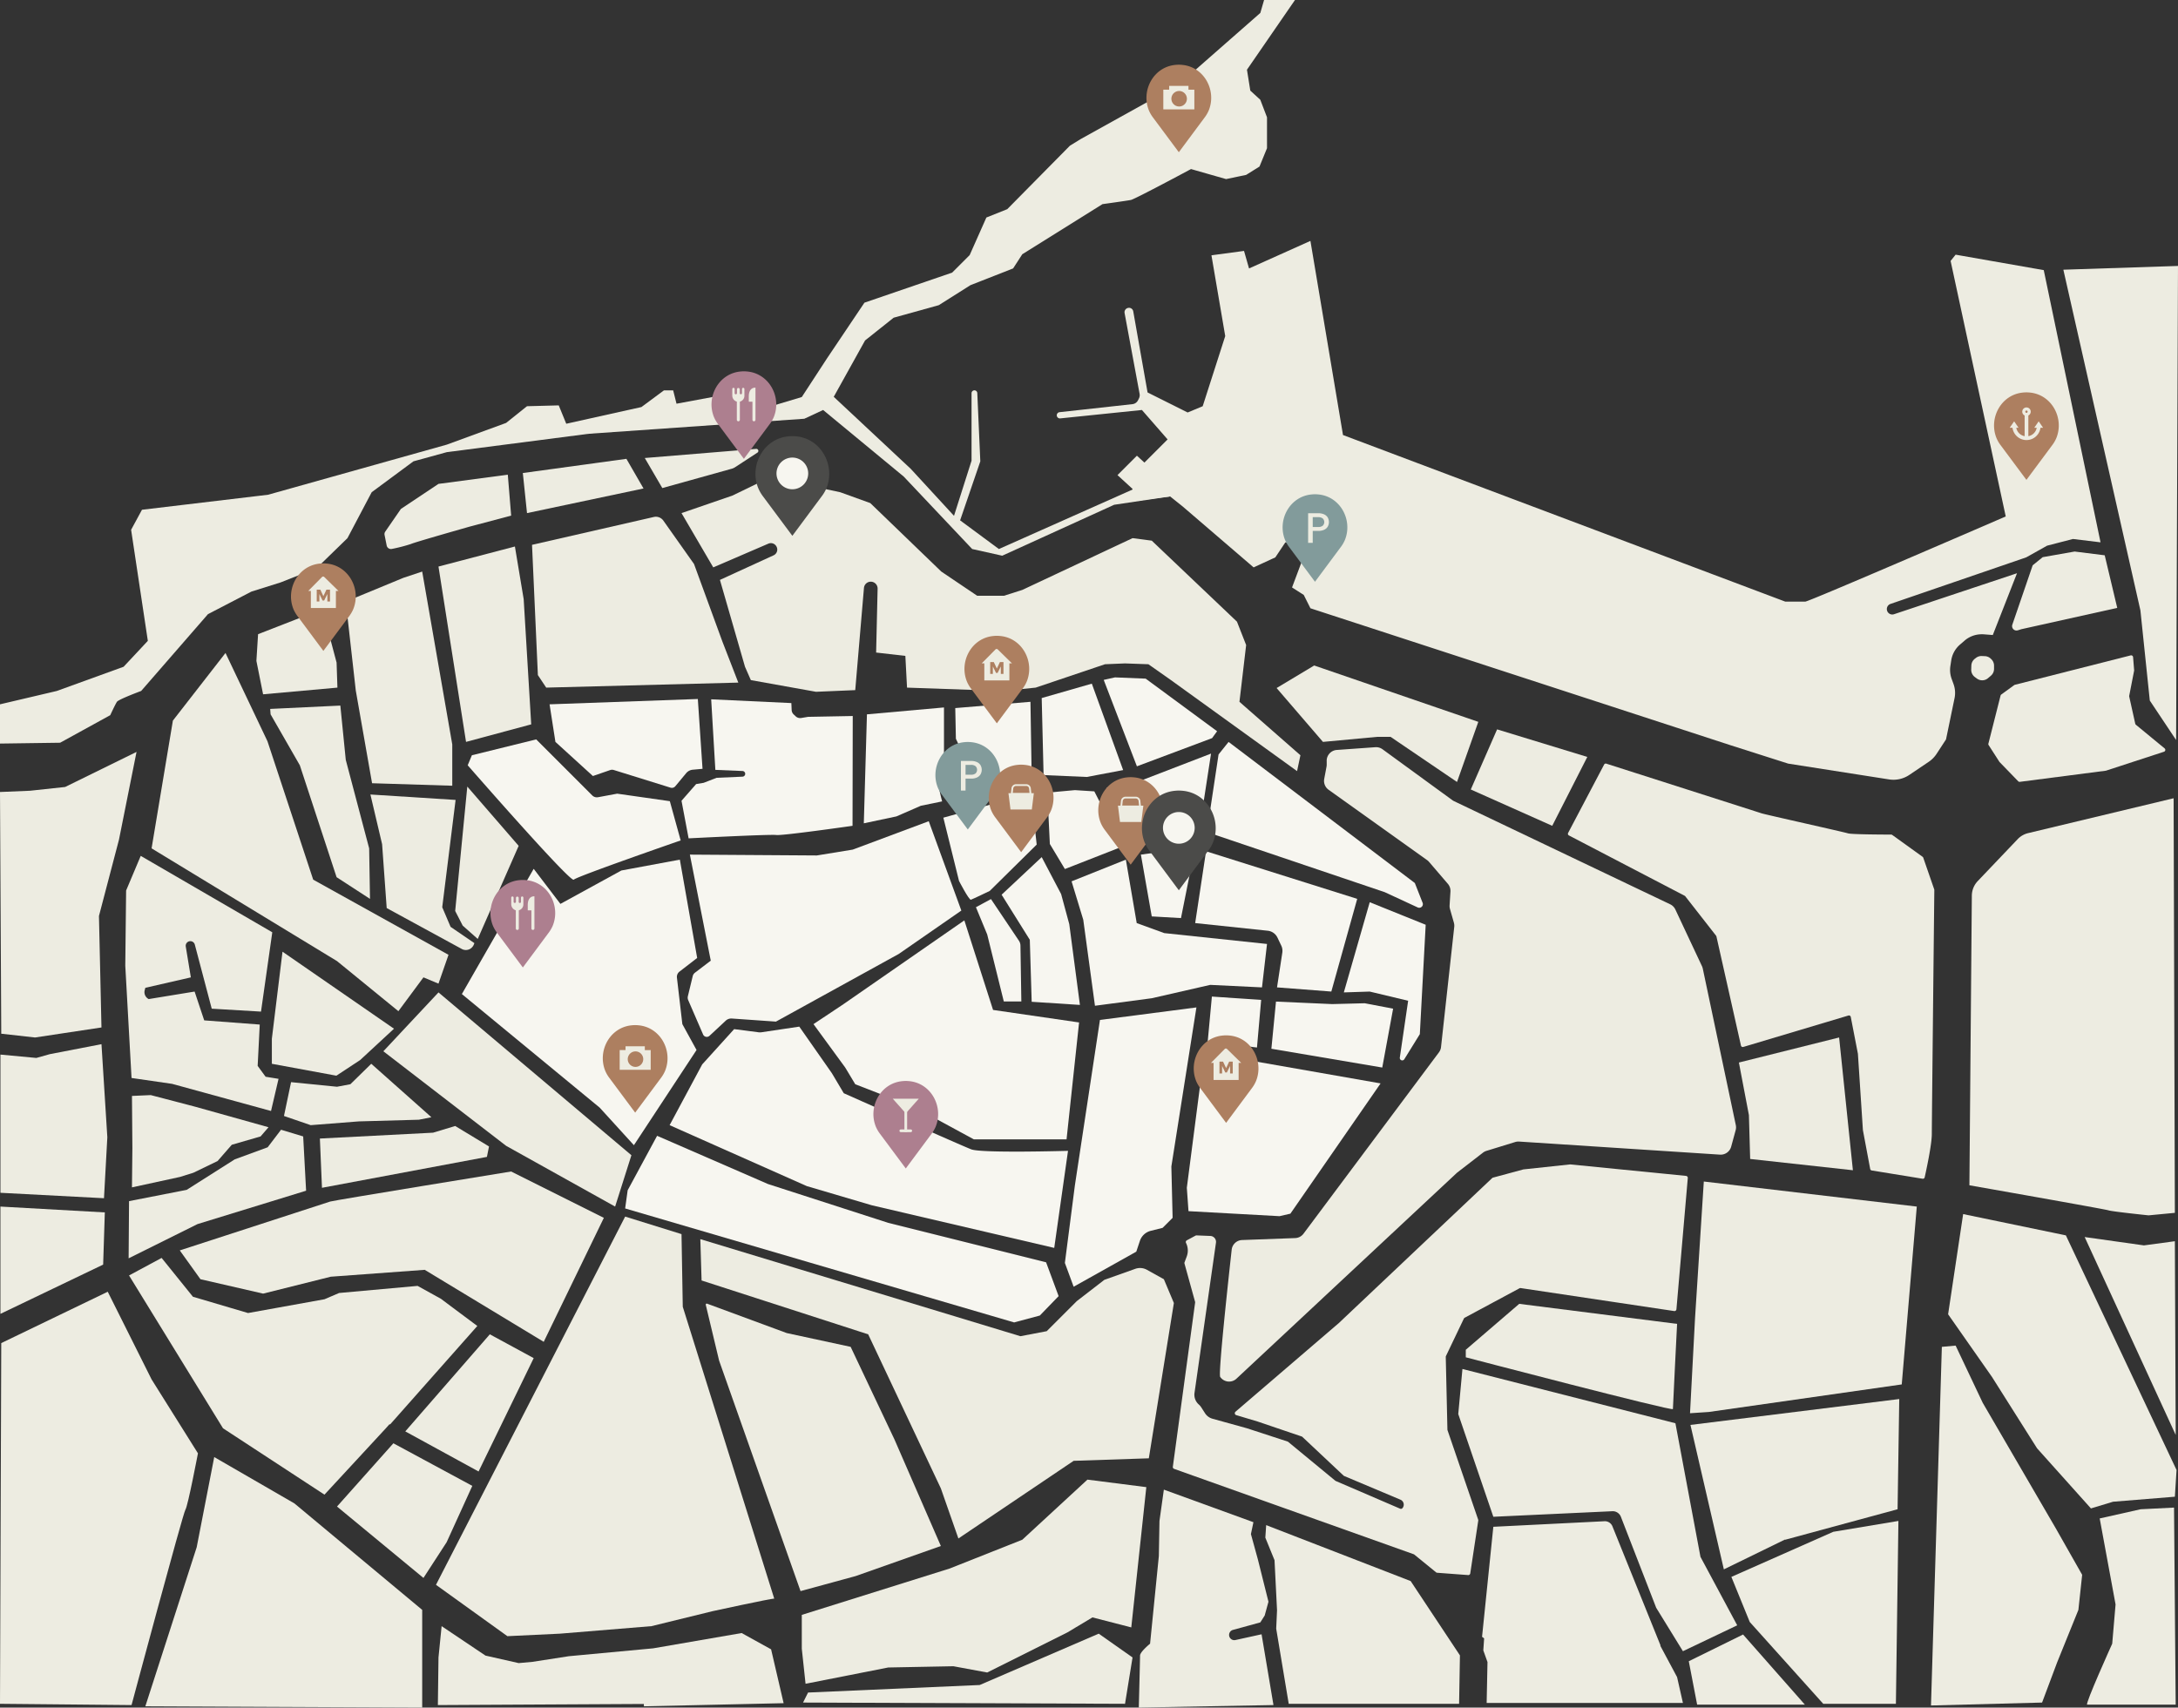 <svg id="Group_1306" data-name="Group 1306" xmlns="http://www.w3.org/2000/svg" xmlns:xlink="http://www.w3.org/1999/xlink" width="780.841" height="612.336" viewBox="0 0 780.841 612.336">
  <rect x="0" y="0" width="780.841" height="612.336" fill="#333333" stroke="none"/>
  <defs>
    <clipPath id="clip-path">
      <rect id="Rectangle_525" data-name="Rectangle 525" width="780.841" height="612.336" fill="none"/>
    </clipPath>
  </defs>
  <g id="Group_1303" data-name="Group 1303">
    <g id="Group_1302" data-name="Group 1302" clip-path="url(#clip-path)">
      <path id="Path_926" data-name="Path 926" d="M879.435,131.987l-1.8,2.246L897.4,225.858S826.885,256.4,825.538,256.4h-7.186L659.8,196.664l-11.678-69.618-22.008,9.881-1.8-6.288-11.678,1.572,4.941,28.97L609.5,186.333l-5.39,2.246-14.372-7.186L584.6,152.31a1.531,1.531,0,0,0-1.724-1.25l-.039.005a1.578,1.578,0,0,0-1.339,1.85c1.059,5.7,4.6,24.768,5.385,28.991a2.526,2.526,0,0,1-.226,1.594l-.348.7a2.538,2.538,0,0,1-1.992,1.388l-26.149,2.882a1.121,1.121,0,0,0,.238,2.229l29.306-3.017,9.208,10.555-8.31,8.309-2.695-2.47-6.961,6.962,5.389,4.941-.22,3.3a.982.982,0,0,0,1.106,1.039l12.588-1.642,4.491,3.593,25.451,21.859,7.786-3.593,3.593-5.39,7.785,1.8-5.39,14.373L645.73,254l2.4,4.791L798.739,307.9,819.4,314.49l36.168,5.668a10.183,10.183,0,0,0,7.274-1.62l6.952-4.692a10.192,10.192,0,0,0,2.832-2.878l3.366-5.162,3.056-14.771a9.343,9.343,0,0,0-.369-5.089l-.67-1.845a9.34,9.34,0,0,1-.454-4.616l.31-2.016a9.346,9.346,0,0,1,3.129-5.653l1.654-1.429a9.347,9.347,0,0,1,5.393-2.246l.109-.008a9.348,9.348,0,0,1,1.434,0l3.176.244,8.684-22.158-44.093,14.7a1.95,1.95,0,0,1-1.25-3.695l48.637-16.692,7.486-4.192,9.282-2.4,9.882,1.2-20.361-97.614Z" transform="translate(-178.318 -40.66)" fill="#edece1"/>
      <path id="Path_927" data-name="Path 927" d="M1060.972,317.1l7.295-21.293,3.594-2.919,11.453-2.021,10.779,1.348,4.491,18.864-34.36,7.635-1.282.405a1.58,1.58,0,0,1-1.971-2.019" transform="translate(-339.526 -93.088)" fill="#edece1"/>
      <path id="Path_928" data-name="Path 928" d="M1048.392,377.261l4.354-17.2a.7.7,0,0,1,.268-.4l4.625-3.364a.722.722,0,0,1,.241-.113l41.506-10.541a.7.7,0,0,1,.873.625l.375,4.688a.683.683,0,0,1-.01.19l-1.75,8.969a.724.724,0,0,0,0,.288l2.161,9.726a.706.706,0,0,0,.24.39l10.278,8.464a.7.7,0,0,1-.228,1.211l-20.729,6.769a.7.7,0,0,1-.129.029l-30.8,3.989a.7.7,0,0,1-.6-.208l-6.668-6.883a.712.712,0,0,1-.086-.109l-3.839-5.972a.7.7,0,0,1-.091-.553" transform="translate(-335.521 -110.615)" fill="#edece1"/>
      <path id="Path_929" data-name="Path 929" d="M1044.246,346.029l-1.1-.048a3.213,3.213,0,0,0-2.092.658l-.408.312a3.214,3.214,0,0,0-1.26,2.449l-.046,1.429a3.213,3.213,0,0,0,1.306,2.691l.729.537a3.212,3.212,0,0,0,4-.148l1.026-.879a3.213,3.213,0,0,0,1.122-2.44v-1.163a3.213,3.213,0,0,0-1.027-2.355l-.2-.189a3.214,3.214,0,0,0-2.047-.855" transform="translate(-332.632 -110.727)" fill="#edece1"/>
      <path id="Path_930" data-name="Path 930" d="M689.718,378.37,673.1,359.056l13.474-8.085,58.838,20.212-7.635,21.559-23.8-16.169h-4.941Z" transform="translate(-215.42 -112.325)" fill="#edece1"/>
      <path id="Path_931" data-name="Path 931" d="M784.917,384.66l-9.432,21.559,29.195,13.025,12.577-24.7Z" transform="translate(-248.187 -123.107)" fill="#edece1"/>
      <path id="Path_932" data-name="Path 932" d="M839.673,403.051a.657.657,0,0,1,.783-.324c5.607,1.792,54.35,17.375,55.619,17.8,1.348.449,29.644,6.737,30.991,7.186,1.251.418,13.731.447,15.51.449a.652.652,0,0,1,.384.124l10.885,7.838a.661.661,0,0,1,.239.321l3.936,11.37a.672.672,0,0,1,.036.222c-.037,3.423-.9,83.075-.9,87.47,0,3.878-2.009,13.114-2.558,15.564a.659.659,0,0,1-.752.505l-18.239-2.969a.663.663,0,0,1-.545-.532l-2.6-13.877a.616.616,0,0,1-.01-.079L930.662,506.8a.679.679,0,0,0-.011-.082L928.1,493.556a.663.663,0,0,0-.84-.509l-37.694,11.265a.663.663,0,0,1-.836-.49l-8.794-39.136a.671.671,0,0,0-.125-.262l-11.049-14.143a.675.675,0,0,0-.216-.18l-41.5-21.634a.662.662,0,0,1-.28-.9Z" transform="translate(-264.575 -128.879)" fill="#edece1"/>
      <path id="Path_933" data-name="Path 933" d="M681.5,398.925v1.4a3.9,3.9,0,0,1-.067.718l-.823,4.388a3.9,3.9,0,0,0,1.564,3.887l35.32,25.229a3.909,3.909,0,0,1,.694.634l6.747,7.872a3.893,3.893,0,0,1,.93,2.778l-.309,4.94a3.892,3.892,0,0,0,.143,1.313l1.4,4.909a3.9,3.9,0,0,1,.126,1.5l-4.741,43.1a3.9,3.9,0,0,1-.751,1.9l-48.555,65.029a3.893,3.893,0,0,1-2.977,1.562l-19.038.705a3.891,3.891,0,0,0-3.727,3.458c-1.2,10.845-4.871,44.494-4.119,45.624l.028.04a3.87,3.87,0,0,0,5.824.574l78.9-73.7q.134-.124.277-.235l9.177-7.092a3.9,3.9,0,0,1,1.236-.641l10.317-3.175a3.911,3.911,0,0,1,1.4-.164l72.018,4.688a3.9,3.9,0,0,0,4.01-2.862l1.61-5.9a3.888,3.888,0,0,0,.054-1.829l-11.839-56.128a3.873,3.873,0,0,0-.286-.851l-9.547-20.339a3.894,3.894,0,0,0-1.848-1.86l-77.468-36.973a3.845,3.845,0,0,1-.617-.367l-25.057-18.262a3.9,3.9,0,0,0-2.572-.737l-13.826.987a3.9,3.9,0,0,0-3.617,3.885" transform="translate(-205.859 -126.11)" fill="#edece1"/>
      <path id="Path_934" data-name="Path 934" d="M1111.594,420.99l-52.145,12.5a7.659,7.659,0,0,0-3.764,2.167l-14.316,15.032a7.665,7.665,0,0,0-2.114,5.221l-.873,103.869s48.508,8.533,49.855,8.983,14.373,1.8,14.373,1.8l9.432-.9Z" transform="translate(-332.325 -134.734)" fill="#edece1"/>
      <path id="Path_935" data-name="Path 935" d="M972.376,632.1l-76.355-8.983-3.144,48.957-1.8,34.135,6.737-.45,69.168-9.881Z" transform="translate(-285.182 -199.423)" fill="#edece1"/>
      <path id="Path_936" data-name="Path 936" d="M1069.374,647.928l-36.83-7.635-5.39,35.932,15.721,22.457,16.169,25.6,19.313,21.56,7.935-2.4,22.158-1.8.6-9.582Z" transform="translate(-328.731 -204.92)" fill="#edece1"/>
      <path id="Path_937" data-name="Path 937" d="M1099.154,652.4l32.638,70.965-.3-69.468-11.079,1.5Z" transform="translate(-351.774 -208.796)" fill="#edece1"/>
      <path id="Path_938" data-name="Path 938" d="M1131.589,795.081l-11.978.6-14.672,3.294,5.689,30.841-1.2,14.074s-9.881,21.858-8.983,21.858h31.74Z" transform="translate(-352.17 -254.459)" fill="#edece1"/>
      <path id="Path_939" data-name="Path 939" d="M1036.665,730.152l26.227,45.074,9.432,16.618-1.348,12.576-7.635,18.864-5.389,14.373-39.824,1.048,3.893-128.605,4.94-.449Z" transform="translate(-325.842 -227.117)" fill="#edece1"/>
      <path id="Path_940" data-name="Path 940" d="M580.019,355.884l1.2-5.689-21.858-19.163,2.4-20.361-3.294-8.385-30.542-29.044-6.887-.9-39.525,18.565-6.588,2.1h-9.581l-12.876-8.683L427.01,259.766l-10.779-3.892-14.073-2.995-2.734-3.711a2.957,2.957,0,0,0-3.67-.906L377.6,257.072l-18.265,6.288,11.378,19.463,19.766-8.51a2.257,2.257,0,0,1,2.816.89l.035.058a2.257,2.257,0,0,1-.982,3.235l-19.24,8.818,8.983,31.141,2.1,4.791,23.355,4.192,14.073-.6,3.125-36.649a2.452,2.452,0,0,1,4.894.265l-.533,22.909,10.48,1.2.6,11.379,34.435,1.2,11.678-1.2,24.853-8.384,7.187-.3,8.384.3,8.085,5.689Z" transform="translate(-115.003 -79.36)" fill="#edece1"/>
      <path id="Path_941" data-name="Path 941" d="M339.963,240l6.288,10.779,24.892-6.934a4.272,4.272,0,0,0,1.186-.537l8.023-5.24a.736.736,0,0,0-.462-1.349Z" transform="translate(-108.802 -75.757)" fill="#edece1"/>
      <path id="Path_942" data-name="Path 942" d="M312.8,241.982l6.138,10.63-41.771,8.833-1.5-14.373Z" transform="translate(-88.226 -77.444)" fill="#edece1"/>
      <path id="Path_943" data-name="Path 943" d="M246.931,250.349l1.2,14.672-14.672,3.893S213.4,274.6,212.2,275.2a57.727,57.727,0,0,1-6.83,1.763,1.562,1.562,0,0,1-1.865-1.22l-.757-3.786a1.564,1.564,0,0,1,.245-1.194l5.613-8.138,13.475-8.983Z" transform="translate(-64.877 -80.122)" fill="#edece1"/>
      <path id="Path_944" data-name="Path 944" d="M802.359,618.215l-41.45-4.116a.728.728,0,0,0-.145,0l-16.64,1.783a.754.754,0,0,0-.11.02l-10.852,2.933a.709.709,0,0,0-.3.169l-54.965,51.978-37.043,31.793A.71.71,0,0,0,641.11,704l7.739,2.321,15.724,5.34a.719.719,0,0,1,.258.155L679.6,725.693a.717.717,0,0,0,.211.137l20.182,8.5a1.925,1.925,0,0,1,.7,3.041.711.711,0,0,1-.815.185l-23.087-9.937a.707.707,0,0,1-.171-.1l-16.885-13.924a.706.706,0,0,0-.231-.127l-14.545-4.75L632.6,705.294a4.659,4.659,0,0,1-2.676-1.97l-1.378-2.143a4.639,4.639,0,0,0-.851-.986,4.659,4.659,0,0,1-1.543-4.163l7.694-53.859a2.125,2.125,0,0,0-2.019-2.423l-4.941-.2a.716.716,0,0,0-.364.084l-3.116,1.677a.71.71,0,0,0-.3.942,6.1,6.1,0,0,1,.256,4.869l-.782,2.085a.716.716,0,0,0-.02.439l3.793,13.711a.717.717,0,0,1,.019.284l-7.987,58.872a.709.709,0,0,0,.465.764l85.878,30.607a.715.715,0,0,1,.21.118l7.817,6.37a.715.715,0,0,0,.4.157l11.1.832a.71.71,0,0,0,.755-.6l2.87-18.94a.715.715,0,0,0-.031-.337l-10.987-32.07a.7.7,0,0,1-.038-.214l-.593-26.07a.706.706,0,0,1,.069-.322l6.414-13.411a.712.712,0,0,1,.3-.319l19.649-10.558a.716.716,0,0,1,.441-.077l55.013,8.238a.71.71,0,0,0,.812-.641L803,618.983a.71.71,0,0,0-.637-.768" transform="translate(-197.906 -196.536)" fill="#edece1"/>
      <path id="Path_945" data-name="Path 945" d="M792.006,687.632,772.843,704.1V706.8S847.1,726.258,847.1,725.36s1.5-30.542,1.5-30.542Z" transform="translate(-247.341 -220.07)" fill="#edece1"/>
      <path id="Path_946" data-name="Path 946" d="M846.731,741.443,770.376,721.98l-1.5,16.169,12.576,36.83,42.659-1.991a3.139,3.139,0,0,1,3.072,2l12.658,32.628,9.581,15.57,19.463-9.282-13.175-24.553Z" transform="translate(-246.073 -231.063)" fill="#edece1"/>
      <path id="Path_947" data-name="Path 947" d="M891.3,747.116l11.977,51.8,21.889-10.684.119.054,40.273-10.929.6-39.525Z" transform="translate(-285.253 -236.137)" fill="#edece1"/>
      <path id="Path_948" data-name="Path 948" d="M972.765,802.127l-23.356,3.893-36.53,16.169,6.587,16.169,26.35,29.344h26.05Z" transform="translate(-292.159 -256.714)" fill="#edece1"/>
      <path id="Path_949" data-name="Path 949" d="M932.041,887.169l-22.158-25.152L890.42,871.6l2.995,15.57Z" transform="translate(-284.971 -275.881)" fill="#edece1"/>
      <path id="Path_950" data-name="Path 950" d="M853.443,867.45l-2.1-9.282-6.035-11.276.121-.028-17.266-42.77a2.91,2.91,0,0,0-2.843-1.817l-39.852,1.993-4.042,39.45.744.565-.294,4.3,1.5,4.192-.3,14.672Z" transform="translate(-250.09 -256.76)" fill="#edece1"/>
      <path id="Path_951" data-name="Path 951" d="M736.623,868.407l.3-17.367-17.666-26.65-51.8-20.062-.3,4.491,3.294,8.085.9,17.966-.3,6.587,4.491,26.949Z" transform="translate(-213.517 -257.418)" fill="#edece1"/>
      <path id="Path_952" data-name="Path 952" d="M641.536,797.292l-32.114-11.678-1.572,11.228-.224,12.576-3.144,31.44s-3.594,2.92-3.594,4.267-.449,18.64-.449,18.64l48.283-.9-4.267-25.377-9.342,2.055a1.872,1.872,0,0,1-.9-3.634l9.791-2.688,1.572-2.47,1.348-4.941-3.818-15.271-2.47-8.983Z" transform="translate(-192.165 -251.429)" fill="#edece1"/>
      <path id="Path_953" data-name="Path 953" d="M354.826,885.236l-4.492-19.314-10.554-5.839-31.749,5.487L277.8,868.392l-13.025,2.021-4.941.449-11.9-2.695-15.72-10.555-1.123,11.229-.225,17.068,73.828-.394.057.842Z" transform="translate(-73.885 -274.471)" fill="#edece1"/>
      <path id="Path_954" data-name="Path 954" d="M197.9,761.173l-20.212,22.682,30.991,25.6,8.309-12.8,9.208-20.211Z" transform="translate(-56.867 -243.607)" fill="#edece1"/>
      <path id="Path_955" data-name="Path 955" d="M213.688,738.514l26.275,14.373,19.762-40.648L244,703.7Z" transform="translate(-68.389 -225.214)" fill="#edece1"/>
      <path id="Path_956" data-name="Path 956" d="M228.546,604.913c.15-.6.749-3.743.749-3.743l-12.127-7.336-7.935,2.4-40.572,2.1.749,17.667Z" transform="translate(-53.978 -190.051)" fill="#edece1"/>
      <path id="Path_957" data-name="Path 957" d="M131.445,617.674,130.4,598.211l-7.935-2.4-4.791,6.288-11.827,4.341-17.217,10.93-20.661,4.042-.15,20.511,24.7-12.277Z" transform="translate(-21.704 -190.685)" fill="#edece1"/>
      <path id="Path_958" data-name="Path 958" d="M69.728,596.554l-.15-18.715,6.737-.3,16.02,4.192,26.2,7.336-2.845,3.294-10.33,2.995-5.091,5.839-8.683,4.192-4.791,1.5-17.217,3.742Z" transform="translate(-22.268 -184.837)" fill="#edece1"/>
      <path id="Path_959" data-name="Path 959" d="M37.05,657.14l.6-18.715L.22,636.33v38.477Z" transform="translate(-0.07 -203.652)" fill="#edece1"/>
      <path id="Path_960" data-name="Path 960" d="M37.35,605.923l1.2-21.859-2.1-33.387-18.565,3.594L13.1,555.618l-12.875-1.2v49.556Z" transform="translate(-0.071 -176.239)" fill="#edece1"/>
      <path id="Path_961" data-name="Path 961" d="M68.3,531.024l-2.246-40.273.3-26.949,5.24-12.426,47.161,27.4-4.042,28.446-17.667-1.048L90.986,483.2a1.661,1.661,0,0,0-3.245.694l1.82,11.051-16.319,3.743-.224.852a2.777,2.777,0,0,0,1.231,3.073l.191.118,16.469-2.695,3.443,10.331,19.912,1.5-.749,14.822,2.845,3.892,4.641.749-2.695,11.528-35.482-9.731Z" transform="translate(-21.14 -144.459)" fill="#edece1"/>
      <path id="Path_962" data-name="Path 962" d="M152.27,567.614l-2.545,12.127,9.582,3.294,17.217-1.348,21.559-.6,4.492-.9-21.559-19.163-7.486,7.336-4.791.9Z" transform="translate(-47.918 -179.552)" fill="#edece1"/>
      <path id="Path_963" data-name="Path 963" d="M228.056,474.4l-26.915-14.668-1.647-22.906L195.3,419.009l30.542,1.946-4.791,38.477,2.994,7.037,8.534,5.839-.216.541a3.062,3.062,0,0,1-4.31,1.552" transform="translate(-62.505 -134.1)" fill="#edece1"/>
      <path id="Path_964" data-name="Path 964" d="M244.341,414.825,240,459.441l2.695,5.24,5.39,4.791,14.672-33.387Z" transform="translate(-76.81 -132.761)" fill="#edece1"/>
      <path id="Path_965" data-name="Path 965" d="M178.24,441.428l-.3-18.115-8.385-31.74-1.946-19.463-25.152,1.2.15,1.946,10.48,18.265,13.175,40.124Z" transform="translate(-45.592 -119.09)" fill="#edece1"/>
      <path id="Path_966" data-name="Path 966" d="M164.237,349.394l-.3-8.983-5.091-19.163-23.056,8.983-.6,9.581,2.4,11.977Z" transform="translate(-43.267 -102.812)" fill="#edece1"/>
      <path id="Path_967" data-name="Path 967" d="M916.842,556.138,920.435,575l.449,15.72,36.83,4.042-4.94-47.609Z" transform="translate(-293.427 -175.112)" fill="#edece1"/>
      <path id="Path_968" data-name="Path 968" d="M220.489,378.235V363.413l-10.779-61.982-6.737,2.246-20.661,8.533L185.9,344.1l5.839,33.237Z" transform="translate(-58.347 -96.47)" fill="#edece1"/>
      <path id="Path_969" data-name="Path 969" d="M241.073,358.287l-9.881-62.881,27.4-7.186,3.144,18.864,2.7,44.915Z" transform="translate(-73.991 -92.242)" fill="#edece1"/>
      <path id="Path_970" data-name="Path 970" d="M1129.021,140.257l-41.1,1.348,27.623,122.168,3.368,32.339,9.432,14.148Z" transform="translate(-348.18 -44.888)" fill="#edece1"/>
      <path id="Path_971" data-name="Path 971" d="M101.327,768.439l28.745,16.618,45.813,38.178v35.034l-99.261-.449,18.415-57.041Z" transform="translate(-24.523 -245.932)" fill="#edece1"/>
      <path id="Path_972" data-name="Path 972" d="M192.9,687.815l-8.833-6.587-4.192-3.144-8.384-4.641-28.147,2.546-5.24,2.245-27.4,4.941-19.763-5.839L79.715,663.412,68.036,669.7l33.687,54.8L138.1,748.3l22.008-23.8,1.342-1.5.155.154Z" transform="translate(-21.774 -212.319)" fill="#edece1"/>
      <path id="Path_973" data-name="Path 973" d="M.449,699.661l38.178-18.415,15.72,31.441,16.618,26.5S67.372,758.05,66.474,759.4s-19.314,70.067-19.314,70.067L0,829.015Z" transform="translate(0 -218.027)" fill="#edece1"/>
      <path id="Path_974" data-name="Path 974" d="M422.751,828.837v12.127L424.1,853.54l29.643-5.839,23.355-.449,12.127,2.245,28.745-14.372,8.983-5.39,13.924,3.593,5.39-50.3-21.11-2.695L501.8,801.888l-26.051,10.331Z" transform="translate(-135.298 -249.737)" fill="#edece1"/>
      <path id="Path_975" data-name="Path 975" d="M423.412,886.28l1.8-3.593,61.533-2.7,42.669-18.415,12.126,8.533-2.695,16.619Z" transform="translate(-135.509 -275.74)" fill="#edece1"/>
      <path id="Path_976" data-name="Path 976" d="M94.789,646.13s52.55-17.068,53.9-17.516,64.9-10.78,64.9-10.78l33.237,16.619-21.559,44.465L182.6,653.093l-33.686,2.47-24.253,6.063L102.2,656.461Z" transform="translate(-30.336 -197.732)" fill="#edece1"/>
      <path id="Path_977" data-name="Path 977" d="M539.024,676.41,530.041,732.1l-26.949.9L461.771,760.85l-6.288-17.966-26.051-55.245L369.7,668.326l-.45-14.822L484,688.313l9.432-1.8,10.779-10.779L514.1,668.1l11.086-3.946a5.081,5.081,0,0,1,4.171.345l6.077,3.377Z" transform="translate(-118.174 -209.148)" fill="#edece1"/>
      <path id="Path_978" data-name="Path 978" d="M456.4,774.426,439.78,736.249l-15.721-33.237-22.906-4.94L372.6,687.528a.365.365,0,0,0-.481.427l4.782,20L406.093,790.6l19.763-5.39Z" transform="translate(-119.089 -220.03)" fill="#edece1"/>
      <path id="Path_979" data-name="Path 979" d="M351.14,778.6c-1.348,0-22.008,4.491-22.008,4.491l-22.008,5.39-32.788,2.695-18.864.9-25.6-18.415,67.821-132.049L317.9,647.9l.449,26.05Z" transform="translate(-73.568 -205.343)" fill="#edece1"/>
      <path id="Path_980" data-name="Path 980" d="M291.059,581.765l-5.839,18.415L246.144,578.4l-44.016-33.911,19.762-21.109Z" transform="translate(-64.689 -167.502)" fill="#edece1"/>
      <path id="Path_981" data-name="Path 981" d="M106.426,344.367,87.562,368.621l-7.635,45.813L146.4,454.857l22.008,17.966,8.983-12.127,5.389,2.246,3.594-10.331-48.508-26.949-16.394-49.63Z" transform="translate(-25.58 -110.211)" fill="#edece1"/>
      <path id="Path_982" data-name="Path 982" d="M147.157,501.908l-3.818,31.216v8.983l23.132,4.267L175,540.758l12.127-11.228Z" transform="translate(-45.874 -160.631)" fill="#edece1"/>
      <path id="Path_983" data-name="Path 983" d="M280.513,282.6l2.1,46.711L285.6,333.8l68.869-1.8-5.689-14.672L338.6,289.485,327.6,273.918a3.289,3.289,0,0,0-3.42-1.308Z" transform="translate(-89.776 -87.22)" fill="#edece1"/>
      <path id="Path_984" data-name="Path 984" d="M626.352,611.877l-.592-8.287,6.288-48.508,63.18,11.079L662.89,612.872l-3.893.9-32.541-1.791a.111.111,0,0,1-.1-.1" transform="translate(-200.269 -177.649)" fill="#f7f6f0"/>
      <path id="Path_985" data-name="Path 985" d="M671.994,528.22l-1.647,16.918,39.75,6.737,3.892-21.11-10.18-1.946-11.678.3Z" transform="translate(-214.538 -169.052)" fill="#f7f6f0"/>
      <path id="Path_986" data-name="Path 986" d="M659.508,497.76l1.894-12.446a4.374,4.374,0,0,0-.375-2.541l-1.362-2.86a4.376,4.376,0,0,0-3.494-2.472L630.164,474.7l3.893-25.751,54.2,17.068-9.282,33.237Z" transform="translate(-201.678 -143.683)" fill="#f7f6f0"/>
      <path id="Path_987" data-name="Path 987" d="M717.831,475.816l20.062,8.085-2.1,39.226-5.569,9a.873.873,0,0,1-1.606-.586l2.984-20.388-13.774-3.294-9.282.3Z" transform="translate(-226.765 -152.281)" fill="#f7f6f0"/>
      <path id="Path_988" data-name="Path 988" d="M655.933,526.775l-17.667-1.2-1.5,16.169,17.666,2.1Z" transform="translate(-203.792 -168.206)" fill="#f7f6f0"/>
      <path id="Path_989" data-name="Path 989" d="M633.26,499.17l1.8-15.57-36.83-3.893-9.881-3.593-3.893-22.757-19.462,7.785,4.192,13.774,4.192,30.842,20.361-2.695,20.96-4.791Z" transform="translate(-180.82 -145.093)" fill="#f7f6f0"/>
      <path id="Path_990" data-name="Path 990" d="M601.54,449.447l3.893,22.158,10.48.6L621,446.752Z" transform="translate(-192.517 -142.979)" fill="#f7f6f0"/>
      <path id="Path_991" data-name="Path 991" d="M713.678,448.973l-2.791-7.1-66.773-50.6-3.593,4.491L636.329,423.6l63.779,21.559,11.806,5.471a1.305,1.305,0,0,0,1.764-1.661" transform="translate(-203.651 -125.221)" fill="#f7f6f0"/>
      <path id="Path_992" data-name="Path 992" d="M620.914,397.431l-4.192,27.248-21.559,3.893-11.678-18.864,8.684-1.2Z" transform="translate(-186.739 -127.194)" fill="#f7f6f0"/>
      <path id="Path_993" data-name="Path 993" d="M622.591,376.56l-1.8,2.47-26.949,10.106-11.9-30.99,4.042-.9,11,.449Z" transform="translate(-186.246 -114.334)" fill="#f7f6f0"/>
      <path id="Path_994" data-name="Path 994" d="M567.212,360.55l-17.966,5.165.674,27.623,15.5.674,13.025-2.47Z" transform="translate(-175.781 -115.391)" fill="#f7f6f0"/>
      <path id="Path_995" data-name="Path 995" d="M579.168,436.908l-10.106-19.762L562.1,416.7l-9.881.9.9,18.415,5.39,8.983Z" transform="translate(-176.733 -133.36)" fill="#f7f6f0"/>
      <path id="Path_996" data-name="Path 996" d="M542.482,452.036l6.962,13.25,2.919,10.779,3.818,28.97-17.292-1.123-.674-22.233L528.109,465.51Z" transform="translate(-169.016 -144.67)" fill="#f7f6f0"/>
      <path id="Path_997" data-name="Path 997" d="M519.957,474.165l10.019,14.922a3.253,3.253,0,0,1,.551,1.759l.321,20.036h-6.288l-5.952-24.029-4.042-9.769Z" transform="translate(-164.682 -151.752)" fill="#f7f6f0"/>
      <path id="Path_998" data-name="Path 998" d="M497.393,427.107l5.614,22.682s3.593,6.961,4.267,6.737,6.737-3.144,6.737-3.144l16.843-16.618-2.022-18.415Z" transform="translate(-159.186 -133.888)" fill="#f7f6f0"/>
      <path id="Path_999" data-name="Path 999" d="M503.669,372.374l.224,11,1.8,3.818,2.7,14.822,22.682-4.267-.449-27.623Z" transform="translate(-161.195 -118.456)" fill="#f7f6f0"/>
      <path id="Path_1000" data-name="Path 1000" d="M456.572,375.571l-1.123,39.076,11.678-2.47,8.759-3.818,7.635-1.572s-2.246-8.534-1.8-9.881,2.47-7.411,2.47-7.411V373.1Z" transform="translate(-145.762 -119.408)" fill="#f7f6f0"/>
      <path id="Path_1001" data-name="Path 1001" d="M420.647,414.171l.075-39.375-16.019.3-2.458.41a2.336,2.336,0,0,1-1.977-.6l-.706-.66a2.333,2.333,0,0,1-.74-1.6l-.108-2.49-28.745-1.347,1.5,25.3,9.728.406a1.016,1.016,0,0,1,0,2.03l-9.282.409-4.641,1.8-2.7.449-5.24,5.988,2.545,13.474s29.195-1.5,31.441-1.2,27.323-3.294,27.323-3.294" transform="translate(-115.003 -118.033)" fill="#f7f6f0"/>
      <path id="Path_1002" data-name="Path 1002" d="M587.068,618.885l1.286-3.858a5.529,5.529,0,0,1,3.9-3.615l4.242-1.06,3.593-3.594-.449-18.415,8.983-57.042-34.584,4.491-8.983,59.288-3.593,27.847,3.144,8.534Z" transform="translate(-179.692 -170.038)" fill="#f7f6f0"/>
      <path id="Path_1003" data-name="Path 1003" d="M289.761,370.551l2.1,13.474,13.437,12.239,6.2-2.136a2.079,2.079,0,0,1,1.3-.019l20.343,6.331a1.587,1.587,0,0,0,1.692-.5l3.9-4.694A3.486,3.486,0,0,1,341.1,394l3.5-.318-1.684-25.039Z" transform="translate(-92.735 -117.981)" fill="#f7f6f0"/>
      <path id="Path_1004" data-name="Path 1004" d="M271.158,389.945,248.1,395.634l-1.5,3.593s36.83,42.22,38.027,41.022,38.327-14.073,38.327-14.073L319.068,412.1,300.2,409.408l-6.863,1.271a2.364,2.364,0,0,1-2.1-.653Z" transform="translate(-78.924 -124.798)" fill="#f7f6f0"/>
      <path id="Path_1005" data-name="Path 1005" d="M363.372,445.078l7.486,38.027-5.667,4.318a2.2,2.2,0,0,0-.8,1.231l-1.741,7.21a2.2,2.2,0,0,0,.12,1.389l5.337,12.318a1.437,1.437,0,0,0,2.3.48l5.823-5.426a2.9,2.9,0,0,1,2.182-.772l15.809,1.109,44.016-24.253,22.458-15.57L449.009,433.1,421.76,443.281l-12.875,2.1Z" transform="translate(-116.042 -138.61)" fill="#f7f6f0"/>
      <path id="Path_1006" data-name="Path 1006" d="M243.522,501.565l49.406,40.723L305.2,555.762l22.458-34.135-5.09-9.283-1.941-16.664a2.388,2.388,0,0,1,.912-2.164l6.343-4.9-6.213-35.258-20.96,3.893-21.859,11.977-9.582-12.576Z" transform="translate(-77.937 -145.093)" fill="#f7f6f0"/>
      <path id="Path_1007" data-name="Path 1007" d="M524.136,522l-30.842-4.491L483,485.394,439.7,515.412,428.917,522.6l11.378,15.57,3.594,5.988,21.559,8.384,20.96,11.378h33.236Z" transform="translate(-137.271 -155.346)" fill="#f7f6f0"/>
      <path id="Path_1008" data-name="Path 1008" d="M490.951,620.78l4.941-34.809s-30.767.9-34.659-.524c-2.813-1.028-45.738-20.137-45.738-20.137l-4.267-7.186L399.55,541.431l-13.568,2.021a3.684,3.684,0,0,1-1.012.009l-8.776-1.132-11.453,12.651-11.678,21.783,49.182,21.859,23.355,6.887Z" transform="translate(-112.995 -173.28)" fill="#f7f6f0"/>
      <path id="Path_1009" data-name="Path 1009" d="M485.019,656.5l-4.491-12.127-56.593-14.148L380.817,616.3l-39.75-17.292-10.555,19.538-.9,6.513,139.46,40.872,9.207-2.47Z" transform="translate(-105.49 -191.707)" fill="#f7f6f0"/>
      <path id="Path_1010" data-name="Path 1010" d="M448.248,32.488,447.051,25,464.268,0H453.189l-1.348,4.641L422.5,30.392,387.464,49.855l-3.893,2.4L361.114,75.008,353.628,78l-5.988,13.474-6.288,6.288-31.44,10.779-13.475,20.062-8.983,13.773-14.971,4.492-2.995-5.09-5.988-.9-20.96,3.892-1.2-4.791h-3.294l-8.085,5.989-26.949,5.988-2.695-6.587-11.378.3-7.486,5.989-21.26,7.785L96.118,177.413,50.9,182.8l-3.893,7.186L53,229.813,44.316,239.1l-23.954,8.683L0,252.57v14.073l21.559-.3,17.966-9.881s1.8-3.893,2.4-4.791,8.684-3.893,8.684-3.893l23.954-27.547,15.57-8.085,10.48-3.294,12.876-5.091,11.079-10.779,8.684-16.469,14.971-11.079,11.977-3.294,50.9-6.588,77.254-5.389,6.737-3.144L324,170.9l24.536,25.978,10.779,2.4,40.124-18.265,20.062-2.995-12.277-2.995-49.107,21.859-13.905-10.284,7.243-21.156-1.084-24.5a1.031,1.031,0,0,0-2.06.046v24.225l-6.288,19.762-15.5-16.843L298.907,142.3l11.229-20.211,10.256-8.16,16.169-4.492,11.378-7.187,15.271-5.988,3.294-5.09,28.745-17.966s8.684-1.2,10.181-1.5,21.559-11.079,21.559-11.079l12.576,3.594,7.186-1.5,4.791-2.995,2.695-6.587V42.07l-2.4-6.288Z" fill="#edece1"/>
      <path id="Path_1011" data-name="Path 1011" d="M.449,497.608l12.127,1.348,23.8-3.594-.9-39.974,7.186-27.4,6.288-31.441-25.6,12.577L10.78,410.473,0,410.923Z" transform="translate(0 -126.912)" fill="#edece1"/>
    </g>
  </g>
  <g id="Group_1305" data-name="Group 1305">
    <g id="Group_1304" data-name="Group 1304" clip-path="url(#clip-path)">
      <path id="Path_1012" data-name="Path 1012" d="M271.271,464.13a10.273,10.273,0,0,0-1.062-.049,9.953,9.953,0,0,0-1.061.049c-8.024.646-12.6,9.237-9.642,16.413a12.046,12.046,0,0,0,1.518,2.567l9.186,12.35,9.184-12.362a12.05,12.05,0,0,0,1.505-2.546c2.973-7.177-1.6-15.776-9.628-16.422" transform="translate(-82.763 -148.525)" fill="#ad7f8f"/>
      <path id="Path_1013" data-name="Path 1013" d="M273.479,472.783a.424.424,0,0,0-.424.424v1.485a.414.414,0,1,1-.827,0V473.28a.5.5,0,0,0-.995,0v1.412a.414.414,0,1,1-.828,0v-1.485a.423.423,0,1,0-.847,0v2.346a2.263,2.263,0,0,0,1.63,2.187v6.507a.542.542,0,0,0,1.085,0v-6.51a2.167,2.167,0,0,0,1.63-2.094v-2.436a.424.424,0,0,0-.424-.424" transform="translate(-86.27 -151.31)" fill="#edece1"/>
      <path id="Path_1014" data-name="Path 1014" d="M278.262,475.812v1.922h1.308v6.481a.542.542,0,1,0,1.084,0V472.683c-1.728,0-2.392,1.4-2.392,3.128" transform="translate(-89.055 -151.278)" fill="#edece1"/>
      <path id="Path_1015" data-name="Path 1015" d="M387.818,195.882a10.281,10.281,0,0,0-1.062-.049,9.961,9.961,0,0,0-1.061.049c-8.024.646-12.6,9.237-9.642,16.413a12.031,12.031,0,0,0,1.518,2.568l9.186,12.35,9.184-12.362a12.049,12.049,0,0,0,1.505-2.546c2.973-7.177-1.6-15.776-9.628-16.422" transform="translate(-120.063 -62.675)" fill="#ad7f8f"/>
      <path id="Path_1016" data-name="Path 1016" d="M390.025,204.535a.424.424,0,0,0-.424.424v1.485a.414.414,0,1,1-.828,0v-1.412a.5.5,0,0,0-.995,0v1.412a.414.414,0,1,1-.828,0v-1.485a.423.423,0,1,0-.846,0V207.3a2.263,2.263,0,0,0,1.63,2.187V216a.542.542,0,0,0,1.084,0v-6.51a2.166,2.166,0,0,0,1.63-2.094v-2.436a.424.424,0,0,0-.424-.424" transform="translate(-123.569 -65.46)" fill="#edece1"/>
      <path id="Path_1017" data-name="Path 1017" d="M394.809,207.563v1.922h1.308v6.481a.542.542,0,1,0,1.084,0V204.435c-1.728,0-2.392,1.4-2.392,3.128" transform="translate(-126.355 -65.428)" fill="#edece1"/>
      <path id="Path_1018" data-name="Path 1018" d="M688.936,260.716a10.291,10.291,0,0,0-1.062-.049,9.967,9.967,0,0,0-1.061.049c-8.024.646-12.6,9.237-9.642,16.413a12.049,12.049,0,0,0,1.518,2.567l9.185,12.35,9.184-12.362a12.045,12.045,0,0,0,1.505-2.546c2.973-7.177-1.6-15.776-9.628-16.422" transform="translate(-216.433 -83.424)" fill="#829b9b"/>
      <path id="Path_1019" data-name="Path 1019" d="M695.4,271.058a2.929,2.929,0,0,1,1.317,1.094,3.343,3.343,0,0,1,0,3.379,2.919,2.919,0,0,1-1.317,1.1,4.923,4.923,0,0,1-2.017.382H691.37v4.278h-1.654V270.677h3.665a4.934,4.934,0,0,1,2.017.381m-.451,4.1a1.815,1.815,0,0,0,0-2.621,2.538,2.538,0,0,0-1.641-.458H691.37v3.537H693.3a2.547,2.547,0,0,0,1.641-.458" transform="translate(-220.737 -86.628)" fill="#edece1"/>
      <g id="Group_1429" data-name="Group 1429">
        <path id="Path_1020" data-name="Path 1020" d="M505.876,391.359a10.274,10.274,0,0,0-1.062-.049,9.953,9.953,0,0,0-1.061.049c-8.024.646-12.6,9.237-9.642,16.413a12.05,12.05,0,0,0,1.518,2.568l9.186,12.35L514,410.327a12.049,12.049,0,0,0,1.505-2.546c2.973-7.177-1.6-15.776-9.627-16.422" transform="translate(-157.847 -125.234)" fill="#829b9b"/>
        <path id="Path_1021" data-name="Path 1021" d="M512.338,401.7a2.93,2.93,0,0,1,1.317,1.094,3.343,3.343,0,0,1,0,3.379,2.92,2.92,0,0,1-1.317,1.1,4.925,4.925,0,0,1-2.017.382H508.31v4.278h-1.654V401.321h3.665a4.936,4.936,0,0,1,2.017.381m-.452,4.1a1.815,1.815,0,0,0,0-2.621,2.538,2.538,0,0,0-1.641-.458H508.31v3.537h1.934a2.542,2.542,0,0,0,1.641-.458" transform="translate(-162.15 -128.439)" fill="#edece1"/>
      </g>
      <g id="Group_1428" data-name="Group 1428">
        <path id="Path_1022" data-name="Path 1022" d="M534.011,403.329a10.28,10.28,0,0,0-1.062-.049,9.957,9.957,0,0,0-1.061.049c-8.024.646-12.6,9.237-9.642,16.413a12.043,12.043,0,0,0,1.518,2.568l9.186,12.35,9.184-12.362a12.044,12.044,0,0,0,1.505-2.546c2.973-7.177-1.6-15.776-9.628-16.422" transform="translate(-166.851 -129.066)" fill="#ad7f60"/>
        <path id="Path_1023" data-name="Path 1023" d="M540.09,424.155h-7.645l-.728-5.846h9.1Z" transform="translate(-170.172 -133.875)" fill="#edece1"/>
        <path id="Path_1024" data-name="Path 1024" d="M538.594,414.223a1.023,1.023,0,0,1,.915,1l.167,1.539h-6.038l.167-1.539a1.023,1.023,0,0,1,.915-1Zm0-.63h-3.873a1.643,1.643,0,0,0-1.542,1.558l-.243,2.236h7.441l-.243-2.236a1.642,1.642,0,0,0-1.541-1.558" transform="translate(-170.562 -132.367)" fill="#edece1"/>
      </g>
      <path id="Path_1025" data-name="Path 1025" d="M591.748,409.92a10.279,10.279,0,0,0-1.062-.049,9.957,9.957,0,0,0-1.061.049c-8.024.646-12.6,9.237-9.642,16.413A12.055,12.055,0,0,0,581.5,428.9l9.185,12.35,9.184-12.362a12.048,12.048,0,0,0,1.505-2.546c2.973-7.177-1.6-15.776-9.628-16.422" transform="translate(-185.329 -131.175)" fill="#ad7f60"/>
      <path id="Path_1026" data-name="Path 1026" d="M597.827,430.746h-7.645l-.728-5.846h9.1Z" transform="translate(-188.649 -135.985)" fill="#edece1"/>
      <path id="Path_1027" data-name="Path 1027" d="M596.331,420.814a1.023,1.023,0,0,1,.915,1l.167,1.539h-6.038l.167-1.539a1.023,1.023,0,0,1,.915-1Zm0-.63h-3.873a1.643,1.643,0,0,0-1.541,1.558l-.243,2.236h7.441l-.243-2.236a1.642,1.642,0,0,0-1.541-1.558" transform="translate(-189.04 -134.476)" fill="#edece1"/>
      <g id="Group_1430" data-name="Group 1430">
        <path id="Path_1028" data-name="Path 1028" d="M473.179,570.133a10.273,10.273,0,0,0-1.062-.049,9.952,9.952,0,0,0-1.061.049c-8.024.646-12.6,9.237-9.642,16.413a12.04,12.04,0,0,0,1.518,2.568l9.186,12.35L481.3,589.1a12.055,12.055,0,0,0,1.505-2.546c2.973-7.177-1.6-15.776-9.628-16.422" transform="translate(-147.382 -182.449)" fill="#ad7f8f"/>
        <path id="Path_1029" data-name="Path 1029" d="M480.042,579.454l-4.657,5.245-4.658-5.245Z" transform="translate(-150.652 -185.449)" fill="#edece1"/>
        <rect id="Rectangle_526" data-name="Rectangle 526" width="0.97" height="8.344" transform="translate(324.247 397.582)" fill="#edece1"/>
        <path id="Path_1030" data-name="Path 1030" d="M474.244,596.138h0a.485.485,0,0,1,.485-.485h3.562a.485.485,0,1,1,0,.97h-3.562a.485.485,0,0,1-.485-.485" transform="translate(-151.777 -190.633)" fill="#edece1"/>
      </g>
      <path id="Path_1031" data-name="Path 1031" d="M166.1,297.176a10.286,10.286,0,0,0-1.063-.049,9.94,9.94,0,0,0-1.061.049c-8.025.646-12.6,9.237-9.642,16.413a12.046,12.046,0,0,0,1.518,2.568l9.186,12.35,9.184-12.362a12.02,12.02,0,0,0,1.506-2.546c2.972-7.177-1.6-15.776-9.628-16.422" transform="translate(-49.105 -95.093)" fill="#ad7f60"/>
      <path id="Path_1032" data-name="Path 1032" d="M168.2,304.163a.66.66,0,0,0-.67,0l-5,5.062h.929v6.121h8.983v-6.121h.929Zm2.128,8.849h-.949v-2.676l-1.15,2.323h-.566l-1.144-2.323v2.676h-.949V308.76h1.284l1.095,2.336,1.1-2.336h1.277Z" transform="translate(-52.016 -97.316)" fill="#edece1"/>
      <g id="Group_1432" data-name="Group 1432">
        <path id="Path_1033" data-name="Path 1033" d="M1064.043,206.981a10.3,10.3,0,0,0-1.062-.049,9.966,9.966,0,0,0-1.061.049c-8.024.646-12.6,9.237-9.642,16.413a12.03,12.03,0,0,0,1.517,2.568l9.186,12.35,9.184-12.362a12.045,12.045,0,0,0,1.505-2.546c2.972-7.177-1.6-15.776-9.627-16.422" transform="translate(-336.482 -66.227)" fill="#ad7f60"/>
        <path id="Path_1034" data-name="Path 1034" d="M1071.568,222.077l-1.472-2.145a.058.058,0,0,0-.1,0l-1.473,2.145a.059.059,0,0,0,.049.092h.77a3.731,3.731,0,0,1-3,3.013v-7.416a1.519,1.519,0,1,0-1.331,0v7.416a3.731,3.731,0,0,1-3-3.013h.711a.059.059,0,0,0,.048-.092l-1.472-2.145a.059.059,0,0,0-.1,0l-1.472,2.145a.059.059,0,0,0,.048.092h.884a5.058,5.058,0,0,0,10.033,0h.824a.058.058,0,0,0,.048-.092m-5.889-6.084a.413.413,0,1,1-.413.413.414.414,0,0,1,.413-.413" transform="translate(-339.153 -68.773)" fill="#edece1"/>
      </g>
      <path id="Path_1035" data-name="Path 1035" d="M617.145,34.177a10.279,10.279,0,0,0-1.062-.049,9.959,9.959,0,0,0-1.061.049c-8.024.646-12.6,9.237-9.642,16.413a12.051,12.051,0,0,0,1.518,2.568l9.186,12.35,9.184-12.362a12.047,12.047,0,0,0,1.506-2.546c2.973-7.177-1.6-15.776-9.628-16.422" transform="translate(-193.457 -10.922)" fill="#ad7f60"/>
      <path id="Path_1036" data-name="Path 1036" d="M622.383,46.659V45.3h-6.917v1.357h-2.1v7.065h11.125V46.659Z" transform="translate(-196.301 -14.499)" fill="#edece1"/>
      <path id="Path_1037" data-name="Path 1037" d="M623.185,50.766a2.779,2.779,0,1,1-2.779-2.779,2.779,2.779,0,0,1,2.779,2.779" transform="translate(-197.666 -15.358)" fill="#ad7f60"/>
      <path id="Path_1038" data-name="Path 1038" d="M330.5,540.685a10.272,10.272,0,0,0-1.062-.049,9.951,9.951,0,0,0-1.061.049c-8.024.646-12.6,9.237-9.642,16.413a12.044,12.044,0,0,0,1.518,2.568l9.186,12.35,9.184-12.362a12.049,12.049,0,0,0,1.505-2.546c2.973-7.177-1.6-15.776-9.628-16.422" transform="translate(-101.719 -173.026)" fill="#ad7f60"/>
      <path id="Path_1039" data-name="Path 1039" d="M335.739,553.166V551.81h-6.917v1.356h-2.1v7.065h11.125v-7.065Z" transform="translate(-104.563 -176.602)" fill="#edece1"/>
      <path id="Path_1040" data-name="Path 1040" d="M336.54,557.273a2.779,2.779,0,1,1-2.779-2.779,2.779,2.779,0,0,1,2.779,2.779" transform="translate(-105.928 -177.461)" fill="#ad7f60"/>
      <g id="Group_1431" data-name="Group 1431">
        <path id="Path_1041" data-name="Path 1041" d="M642.073,546.081a10.271,10.271,0,0,0-1.062-.049,9.95,9.95,0,0,0-1.061.049c-8.024.646-12.6,9.237-9.642,16.413a12.05,12.05,0,0,0,1.518,2.568l9.186,12.35,9.184-12.362A12.05,12.05,0,0,0,651.7,562.5c2.973-7.177-1.6-15.776-9.628-16.422" transform="translate(-201.436 -174.752)" fill="#ad7f60"/>
        <path id="Path_1042" data-name="Path 1042" d="M644.17,553.068a.66.66,0,0,0-.67,0l-5,5.062h.929v6.121h8.983v-6.121h.929Zm2.128,8.849h-.949v-2.676l-1.15,2.323h-.566l-1.144-2.323v2.676h-.949v-4.252h1.284L643.92,560l1.1-2.336H646.3Z" transform="translate(-204.346 -176.977)" fill="#edece1"/>
      </g>
      <g id="Group_1427" data-name="Group 1427">
        <path id="Path_1043" data-name="Path 1043" d="M521.193,335.366a10.274,10.274,0,0,0-1.062-.049,9.949,9.949,0,0,0-1.061.049c-8.024.646-12.6,9.237-9.642,16.413a12.046,12.046,0,0,0,1.518,2.568l9.186,12.35,9.184-12.362a12.047,12.047,0,0,0,1.505-2.546c2.973-7.177-1.6-15.776-9.628-16.422" transform="translate(-162.749 -107.314)" fill="#ad7f60"/>
        <path id="Path_1044" data-name="Path 1044" d="M523.29,342.353a.66.66,0,0,0-.67,0l-5,5.062h.929v6.121h8.983v-6.121h.929Zm2.128,8.849h-.949v-2.676l-1.15,2.323h-.566l-1.144-2.323V351.2h-.948V346.95h1.284l1.095,2.336,1.1-2.336h1.277Z" transform="translate(-165.659 -109.539)" fill="#edece1"/>
      </g>
      <path id="Path_1045" data-name="Path 1045" d="M625.853,438.516l-10.529,14.173-10.456-14.057a13.765,13.765,0,0,1-1.966-3.53c-2.885-8.047,2.291-17.387,11.212-18.105a11.464,11.464,0,0,1,1.21-.056,11.815,11.815,0,0,1,1.21.056c9.23.743,14.451,10.713,10.873,18.935a13.29,13.29,0,0,1-1.553,2.584" transform="translate(-192.697 -133.438)" fill="#4b4b49"/>
      <path id="Path_1046" data-name="Path 1046" d="M624.552,433.935a5.683,5.683,0,1,1-5.684-5.684,5.684,5.684,0,0,1,5.684,5.684" transform="translate(-196.244 -137.058)" fill="#f7f6f0"/>
      <g id="Group_1426" data-name="Group 1426">
        <path id="Path_1047" data-name="Path 1047" d="M422.079,251.581l-10.529,14.173L401.094,251.7a13.76,13.76,0,0,1-1.966-3.53c-2.885-8.047,2.291-17.387,11.212-18.105a11.449,11.449,0,0,1,1.21-.056,11.8,11.8,0,0,1,1.21.056c9.23.743,14.451,10.713,10.872,18.935a13.246,13.246,0,0,1-1.552,2.584" transform="translate(-127.48 -73.611)" fill="#4b4b49"/>
        <path id="Path_1048" data-name="Path 1048" d="M420.778,247a5.683,5.683,0,1,1-5.684-5.683A5.684,5.684,0,0,1,420.778,247" transform="translate(-131.028 -77.23)" fill="#f7f6f0"/>
      </g>
    </g>
  </g>
</svg>
